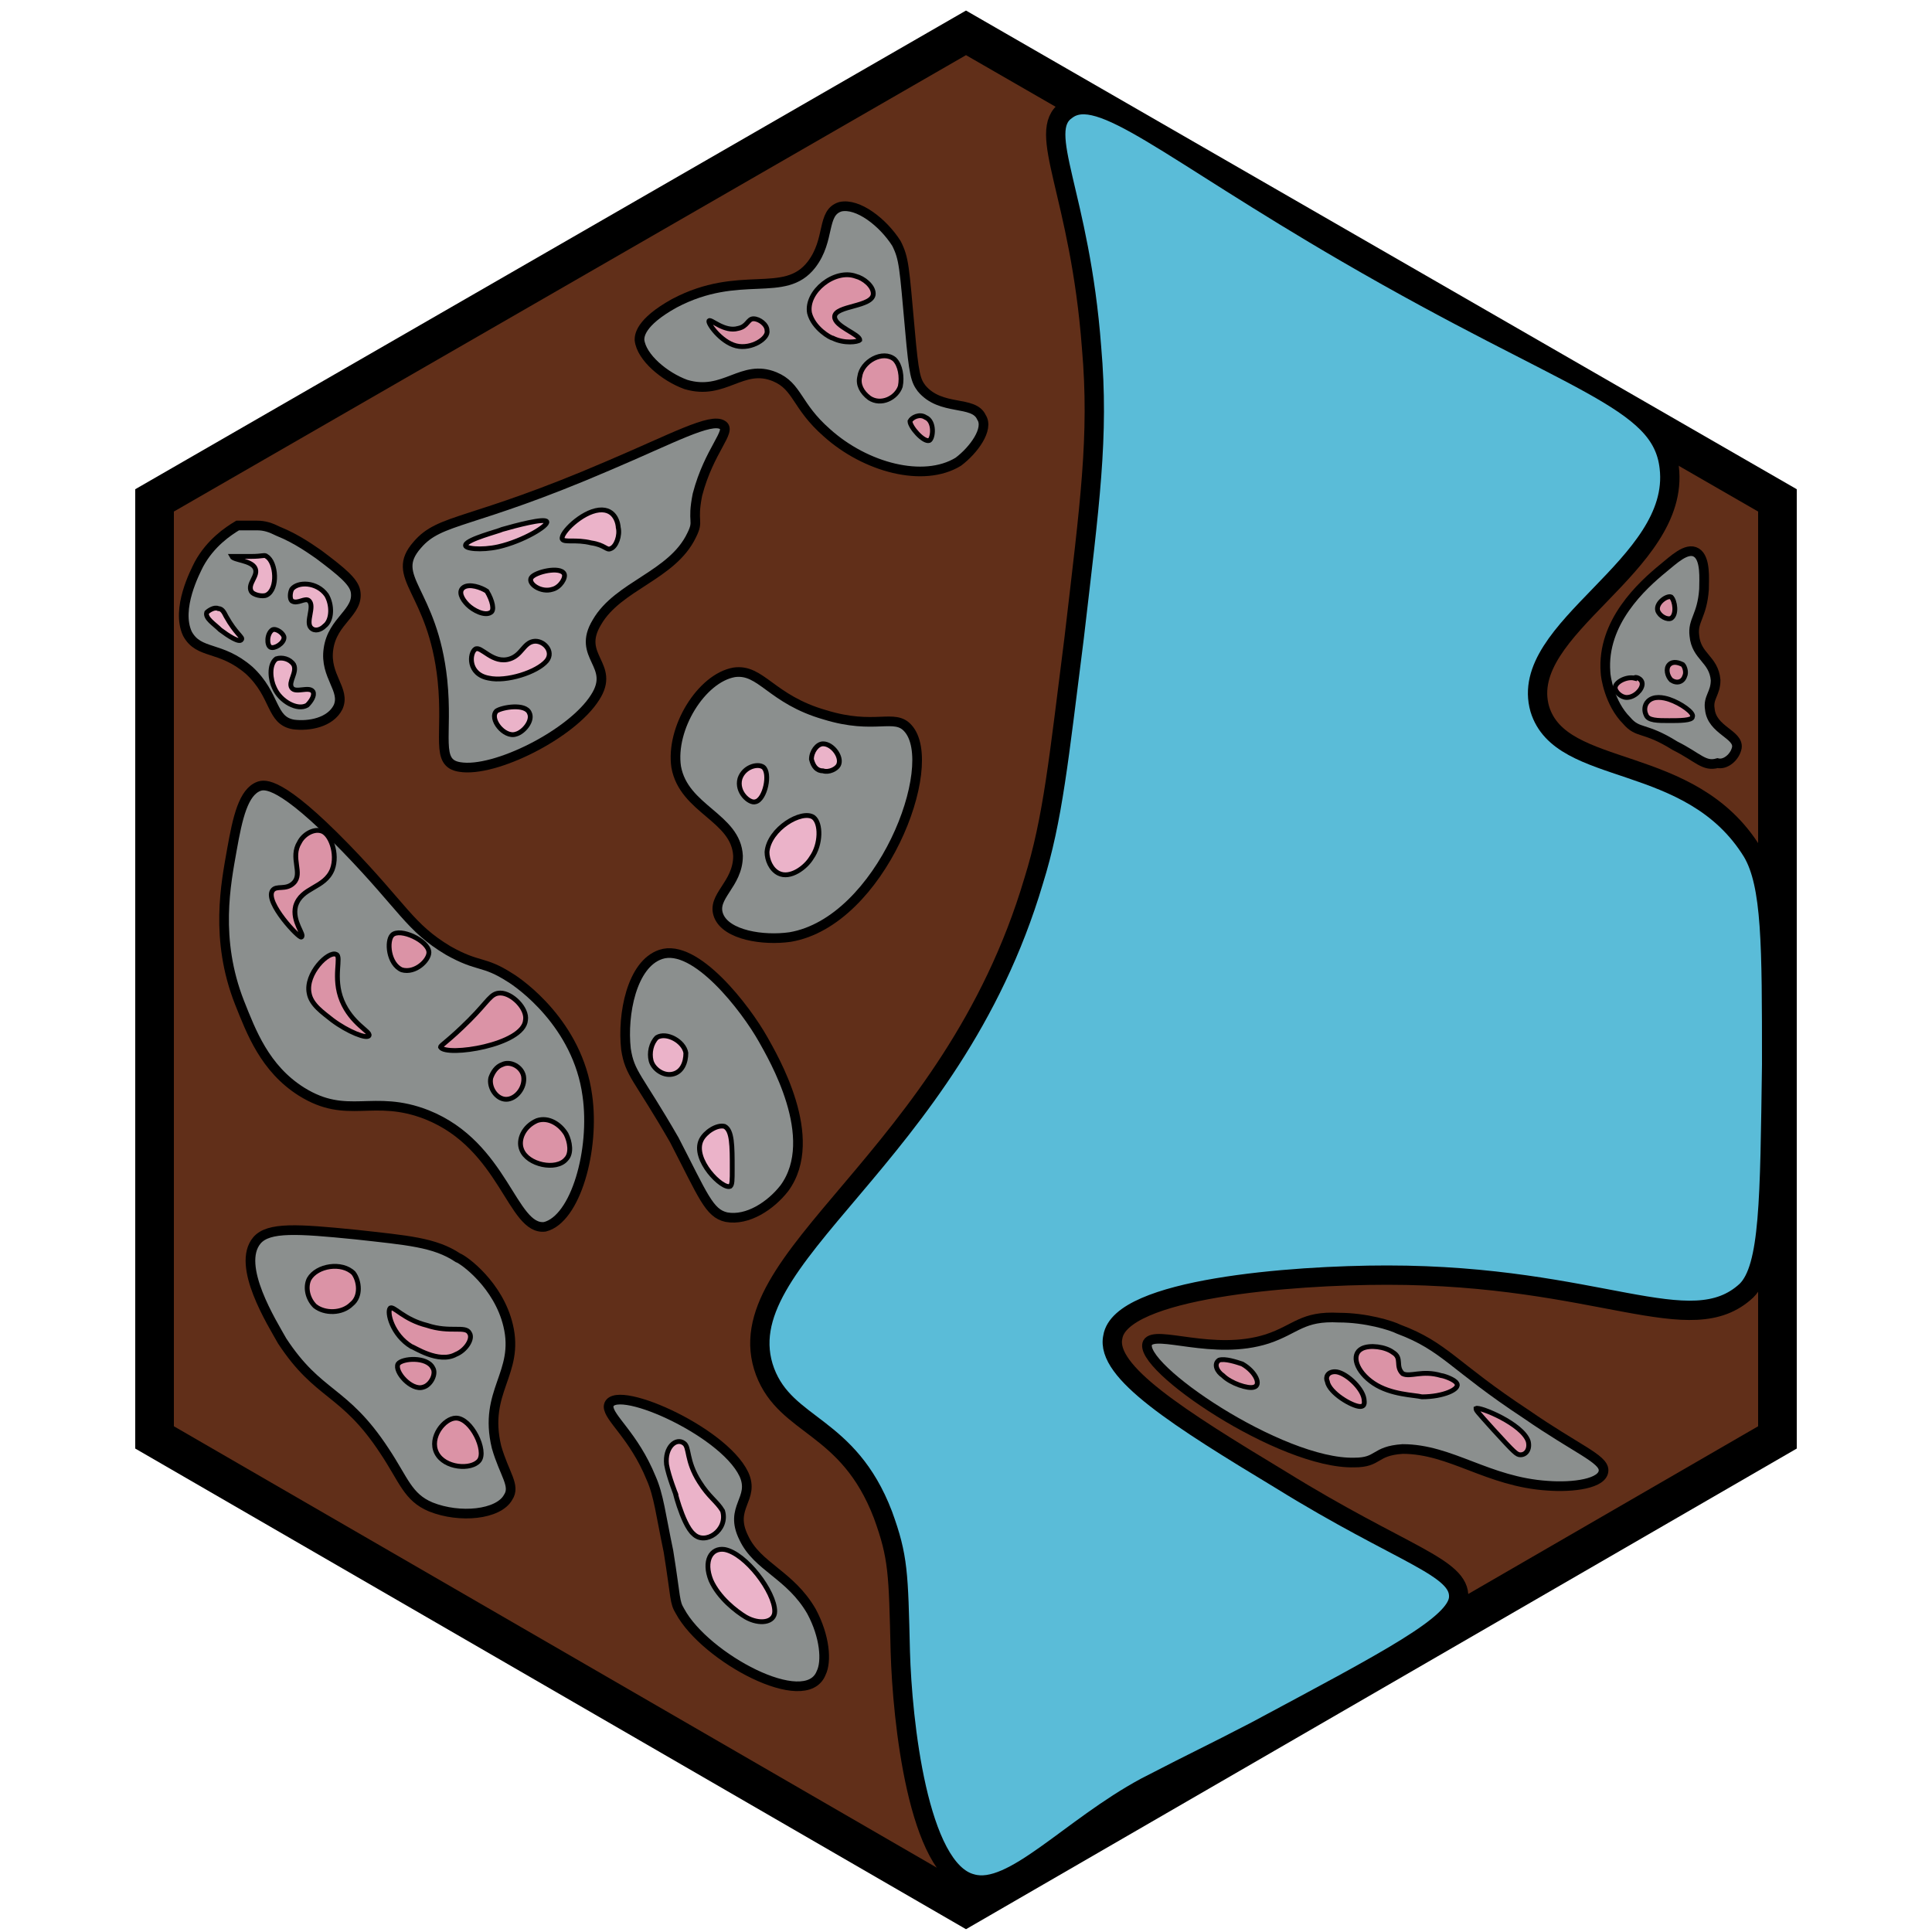 <?xml version="1.0" encoding="utf-8"?><!-- Generator: Adobe Illustrator 26.0.3, SVG Export Plug-In . SVG Version: 6.00 Build 0)  --><svg version="1.1" id="Ebene_2_00000126308112139821010380000011903406711838980787_"	 xmlns="http://www.w3.org/2000/svg" xmlns:xlink="http://www.w3.org/1999/xlink" x="0px" y="0px" viewBox="0 0 100 100"	 style="enable-background:new 0 0 100 100;" xml:space="preserve"><style type="text/css">	.st0{fill:#612F19;stroke:#000000;stroke-width:2;stroke-miterlimit:10;}	.st1{fill:#5abcd8;stroke:#000000;stroke-miterlimit:10;}	.st2{fill:#8B8F8E;stroke:#000000;stroke-width:0.5;stroke-miterlimit:10;}	.st3{fill:#EBB3C9;stroke:#000000;stroke-width:0.25;stroke-miterlimit:10;}	.st4{fill:#8B8F8E;stroke:#000000;stroke-width:0.5;stroke-miterlimit:10;}	.st5{fill:#DB93A6;stroke:#000000;stroke-width:0.25;stroke-miterlimit:10;}	.st6{fill:none;stroke:#000000;stroke-width:0.25;stroke-miterlimit:10;}</style><polygon class="st0" points="92,25.9 50,1.7 8,25.9 8,74.4 50,98.7 92,74.4 "/><path class="st1" d="M65,89.6c6.9-3.7,10.4-5.5,10.5-6.9c0.1-1.6-2.9-2.2-9.2-6.1c-5.3-3.2-9.1-5.6-8.7-7.4C58,66.7,66.8,66,71.8,66	c11,0,15.7,3.5,18.6,0.8c1.2-1.2,1.2-4.7,1.3-11.7c0-6.2,0-9.3-1-11c-3.2-5.2-9.9-3.8-11-7.4c-1.2-4.2,7.3-7.4,6.7-12.5	c-0.4-3.6-5-4.3-16.7-11.1c-9.3-5.4-12.8-8.7-14.5-7.4C53.6,6.8,55.9,10,56.5,18c0.4,4.6-0.1,8.1-0.9,15c-0.8,6.3-1.1,9.4-2.1,12.6	C49.2,60.1,37.4,65.1,39.6,71c1.1,2.9,4.3,2.7,6.1,7.4c0.8,2.2,0.8,3,0.9,7.1c0.1,3.5,0.9,11.3,3.7,12c2.1,0.6,5.1-2.9,9-5	C62.2,91,62.5,90.9,65,89.6z"/><g>	<path class="st2" d="M10.3,29.2c-0.2,0.4-1.2,2.3-0.6,3.6c0.6,1.1,1.7,0.6,3.2,1.9c1.4,1.3,1.1,2.6,2.3,2.8		c0.8,0.1,1.9-0.1,2.3-0.9c0.4-0.9-0.7-1.6-0.5-3c0.2-1.5,1.6-1.9,1.4-3c-0.1-0.5-0.7-1-1.9-1.9c-0.3-0.2-1.1-0.8-2.1-1.2		c-0.4-0.2-0.7-0.3-1.1-0.3c-0.4,0-0.8,0-1,0C11.8,27.5,10.9,28.1,10.3,29.2z"/>	<path class="st3" d="M13.2,29.4c0.2,0.4-0.4,0.8-0.2,1.2c0.1,0.2,0.6,0.3,0.8,0.2c0.6-0.3,0.5-1.7,0-2c-0.1-0.1-0.2,0-0.8,0		c-0.6,0-1,0-1,0C12.1,29,13,29,13.2,29.4z"/>	<path class="st3" d="M11.4,32.6c0.4,0.3,1,0.7,1.1,0.5c0.1-0.1-0.3-0.3-0.8-1.2c-0.1-0.2-0.2-0.4-0.4-0.4c-0.2-0.1-0.5,0.1-0.6,0.2		C10.6,32,11.1,32.3,11.4,32.6z"/>	<path class="st3" d="M16.9,30.8c0.3,0.5,0.3,1.3-0.1,1.6c-0.2,0.2-0.5,0.3-0.7,0.1c-0.3-0.3,0.2-1.1-0.1-1.4		c-0.2-0.2-0.6,0.2-0.9,0c-0.1-0.1-0.1-0.4,0-0.6C15.4,30.1,16.4,30.1,16.9,30.8z"/>	<path class="st3" d="M14,33.5c0.2,0.1,0.7-0.2,0.7-0.5c0-0.2-0.4-0.5-0.6-0.4C13.8,32.8,13.8,33.4,14,33.5z"/>	<path class="st3" d="M14.2,35.6c0.3,0.7,1.2,1.2,1.7,0.9c0.2-0.2,0.4-0.5,0.3-0.7c-0.2-0.3-0.9,0.1-1.1-0.2		c-0.2-0.3,0.3-0.8,0.1-1.2c-0.2-0.3-0.6-0.4-0.9-0.3C13.9,34.4,14,35.2,14.2,35.6z"/></g><g>	<path class="st4" d="M40.1,19.5c1.2,0.5,1.1,1.5,2.7,2.9c2,1.8,5,2.6,6.8,1.5c0.8-0.6,1.6-1.7,1.2-2.3c-0.4-0.9-2.1-0.3-3.1-1.5		c-0.3-0.4-0.4-0.7-0.6-3c-0.3-3.3-0.3-3.7-0.7-4.5c-0.7-1.1-2-2.1-2.9-1.9c-1,0.3-0.5,1.7-1.5,3c-1.4,1.8-3.7,0.2-7.1,2		c-1.8,1-1.8,1.7-1.8,1.9c0.1,0.9,1.3,1.9,2.4,2.3C37.5,20.5,38.4,18.8,40.1,19.5z"/>	<path class="st5" d="M38.2,17c-0.7,0.2-1.4-0.5-1.5-0.4c-0.1,0.1,0.6,1.1,1.4,1.3c0.8,0.2,1.7-0.4,1.6-0.8c0-0.3-0.4-0.6-0.7-0.6		C38.7,16.5,38.7,16.9,38.2,17z"/>	<path class="st5" d="M44.5,17.6c0-0.3-1.3-0.7-1.3-1.2c0-0.6,2-0.5,2-1.2c0-0.4-0.5-0.8-0.9-0.9c-1.1-0.4-2.6,0.8-2.4,1.9		c0.2,0.8,1.1,1.3,1.2,1.3C43.7,17.8,44.4,17.7,44.5,17.6z"/>	<path class="st5" d="M45,20.6c0.6,0.4,1.4,0,1.6-0.6c0.1-0.5,0-1.1-0.3-1.4c-0.6-0.5-1.7,0.1-1.8,0.9C44.4,19.9,44.6,20.3,45,20.6z		"/>	<path class="st5" d="M48.1,22.8c0.2-0.1,0.3-1-0.2-1.2c-0.3-0.2-0.7,0-0.8,0.2C47.1,22.1,47.8,22.9,48.1,22.8z"/></g><g>	<path class="st4" d="M65.6,69.3c-2.8,0.9-5.8-0.5-6.2,0.2c-0.6,1.2,6.9,6.3,10.7,6.2c1.3,0,1-0.6,2.5-0.7c2.5,0,4.4,1.7,7.5,1.9		c1.3,0.1,2.9-0.1,2.9-0.8c0-0.6-1.4-1.1-4-2.9c-3.8-2.5-4.2-3.5-6.6-4.4c-0.4-0.2-1.7-0.6-3.1-0.6C67.4,68.1,67.1,68.8,65.6,69.3z"		/>	<path class="st5" d="M72.1,70c-0.4-0.3-1.2-0.4-1.6-0.2c-0.6,0.3-0.3,1.2,0.6,1.8c0.9,0.6,2.1,0.6,2.5,0.7c1.1,0,2-0.4,1.8-0.7		c-0.1-0.2-0.7-0.4-0.8-0.4c-1-0.3-1.6,0.1-2-0.1C72.2,70.7,72.6,70.3,72.1,70z"/>	<path class="st5" d="M69.1,71c0.5,0,1.4,0.8,1.5,1.4c0,0.1,0.1,0.4-0.2,0.4c-0.4,0-1.6-0.7-1.7-1.3C68.6,71.3,68.7,71,69.1,71z"/>	<path class="st5" d="M63.1,70.4c-0.3,0.2-0.1,0.6,0.2,0.8c0.4,0.4,1.3,0.7,1.6,0.6c0.4-0.1,0.1-0.8-0.6-1.2		C64,70.5,63.4,70.3,63.1,70.4z"/>	<path class="st5" d="M77.3,74c1.1,1.2,1.2,1.3,1.4,1.3c0.3,0,0.5-0.3,0.4-0.7c-0.3-0.9-2.5-1.8-2.7-1.7C76.4,73,76.4,73,77.3,74z"		/></g><path class="st6" d="M45.2,23.3"/><g>	<path class="st4" d="M30.4,56.7c-0.5-3.7-3.5-5.8-4-6.1c-1.4-0.9-1.6-0.5-3.2-1.4c-2-1.2-2.3-2.2-5.3-5.3c-3.4-3.5-4.2-3.3-4.5-3.2		c-0.8,0.3-1.1,1.6-1.4,3.3c-0.3,1.7-0.9,4.6,0.4,7.9c0.6,1.5,1.3,3.4,3.2,4.6c2.4,1.5,3.7,0.1,6.5,1.2c4,1.6,4.4,6,6.1,5.8		C29.8,63.1,30.8,59.5,30.4,56.7z"/>	<path class="st5" d="M19.1,53.6c0.1-0.2-0.9-0.6-1.4-1.8c-0.5-1.2,0-2.3-0.3-2.4c-0.4-0.2-1.6,1-1.4,2c0.1,0.6,0.7,1,1.2,1.4		C18,53.4,19,53.8,19.1,53.6z"/>	<path class="st5" d="M27.2,52.8c0.1-0.6-0.7-1.4-1.3-1.4c-0.5,0-0.6,0.4-1.6,1.4c-1.1,1.1-1.5,1.3-1.5,1.4		C23.1,54.7,27.1,54.1,27.2,52.8z"/>	<path class="st5" d="M26.2,56.9c0.5,0,1-0.6,0.9-1.2c-0.1-0.5-0.7-0.8-1.1-0.6c-0.3,0.1-0.5,0.4-0.6,0.7		C25.3,56.3,25.7,56.9,26.2,56.9z"/>	<path class="st5" d="M27,59.5c0.3,0.8,1.8,1.1,2.3,0.5c0.3-0.3,0.2-0.9,0-1.3c-0.3-0.5-0.9-0.9-1.5-0.7C27.1,58.3,26.8,59,27,59.5z		"/>	<path class="st5" d="M22.2,49.3c0-0.6-1.5-1.3-1.9-0.9c-0.3,0.3-0.2,1.5,0.5,1.8C21.5,50.4,22.2,49.7,22.2,49.3z"/>	<path class="st5" d="M14.1,46.1c0.2-0.3,0.7,0,1.1-0.4c0.5-0.5-0.2-1.3,0.3-2.1c0.2-0.4,0.7-0.7,1.1-0.6c0.5,0.1,0.9,1.2,0.6,2		c-0.4,1-1.6,0.9-1.9,1.9c-0.2,0.8,0.5,1.5,0.3,1.6C15.5,48.6,13.7,46.7,14.1,46.1z"/></g><g>	<path class="st2" d="M32.4,54.3c0.2,1.3,0.6,1.4,2.5,4.7c1.5,2.9,1.8,3.8,2.7,4c1.1,0.2,2.3-0.6,3-1.5c1.9-2.6-0.6-6.8-1.1-7.7		c-0.9-1.6-3.5-5-5.3-4.4C32.7,49.9,32.2,52.5,32.4,54.3z"/>	<path class="st3" d="M33.7,54.9c0.1,0.4,0.6,0.8,1.1,0.7c0.5-0.1,0.7-0.6,0.7-1.1c-0.1-0.6-1-1.1-1.5-0.8		C33.7,54,33.6,54.5,33.7,54.9z"/>	<path class="st3" d="M36.3,59c-0.5,1,1.1,2.6,1.5,2.4c0.1-0.1,0.1-0.3,0.1-0.9c0-1.2,0-2-0.4-2.2C37.1,58.2,36.5,58.6,36.3,59z"/></g><g>	<path class="st2" d="M38.5,79.6c-0.8-1.6,0.6-2,0-3.3c-1.1-2.3-6.9-4.8-7-3.5c0,0.6,1.3,1.5,2.2,3.7c0.4,0.9,0.5,1.9,0.9,3.8		c0.4,2.5,0.3,2.6,0.6,3.1c1.3,2.4,6.5,5.2,7.3,3.2c0.3-0.6,0.2-1.9-0.5-3.2C40.9,81.5,39.2,81.1,38.5,79.6z"/>	<path class="st3" d="M37.5,80.2c-0.7-0.1-1.1,0.6-0.7,1.6c0.4,0.9,1.3,1.6,1.8,1.9c0.7,0.4,1.5,0.3,1.5-0.3		C40.1,82.4,38.6,80.4,37.5,80.2z"/>	<path class="st3" d="M36.2,76.7c-0.7-1.1-0.5-1.8-0.8-2c-0.4-0.3-1,0.2-0.9,1.1c0.1,0.6,0.5,1.6,0.5,1.6l0,0		c-0.2-0.7,0.3,1.5,0.9,2c0.6,0.6,1.8-0.2,1.5-1.2C37.1,77.7,36.7,77.5,36.2,76.7z"/></g><g>	<path class="st4" d="M26.3,77.5c0.4-0.6-0.2-1.2-0.6-2.6c-0.7-2.9,1.2-3.8,0.6-6.3c-0.5-2.1-2.3-3.4-2.6-3.5		c-1.2-0.8-2.6-0.9-5.3-1.2c-3-0.3-4.5-0.4-5.1,0.3c-1.1,1.3,0.8,4.3,1.3,5.2c1.9,2.9,3.2,2.5,5.3,5.7c1,1.5,1.2,2.4,2.4,2.9		C23.8,78.6,25.8,78.4,26.3,77.5z"/>	<path class="st5" d="M23.6,73.4c-0.6,0-1.4,1-1,1.8c0.4,0.8,1.8,0.9,2.2,0.4C25.2,75.1,24.4,73.4,23.6,73.4z"/>	<path class="st5" d="M20.6,70.6c-0.2,0.4,0.7,1.4,1.3,1.2c0.4-0.1,0.7-0.7,0.5-1C22.1,70.2,20.8,70.3,20.6,70.6z"/>	<path class="st5" d="M24.3,69c-0.2-0.4-1,0-2.2-0.4c-1.2-0.3-1.7-1-1.9-0.9c-0.2,0.2,0.1,1.4,1.1,2c0.1,0,1.4,0.9,2.3,0.4		C24.1,69.9,24.5,69.3,24.3,69z"/>	<path class="st5" d="M18.3,65.9c-0.6-0.6-1.9-0.4-2.3,0.3c-0.2,0.4-0.1,1,0.3,1.4c0.5,0.4,1.4,0.4,1.9-0.1		C18.7,67.1,18.6,66.3,18.3,65.9z"/></g><g>	<path class="st4" d="M89.9,38.7c0.1-0.7-1.3-0.9-1.4-2c-0.1-0.6,0.3-0.8,0.3-1.5c-0.1-1.1-1-1.2-1.1-2.3c-0.1-0.8,0.4-1,0.5-2.4		c0-0.5,0.1-1.6-0.4-1.9c-0.5-0.3-1.2,0.4-1.7,0.8c-1.1,0.9-3.2,2.8-3,5.4c0,0.2,0.2,1.6,1.1,2.5c0.6,0.7,0.9,0.3,2.5,1.3		c1.2,0.6,1.5,1.1,2.2,0.9C89.3,39.6,89.8,39.2,89.9,38.7z"/>	<path class="st5" d="M86.4,36.2c-0.3-0.1-0.8-0.2-1.1,0.1c-0.2,0.2-0.2,0.5-0.1,0.7c0.1,0.3,0.6,0.3,1.2,0.3c0.5,0,1.2,0,1.2-0.2		C87.7,36.9,87,36.4,86.4,36.2z"/>	<path class="st5" d="M87.1,34.4c0.1,0.1,0.2,0.4,0.1,0.6c-0.1,0.3-0.4,0.4-0.7,0.2c-0.2-0.2-0.3-0.6-0.1-0.8		C86.6,34.2,86.9,34.3,87.1,34.4z"/>	<path class="st5" d="M86.5,30.9c-0.2-0.1-0.8,0.3-0.7,0.7c0.1,0.3,0.5,0.5,0.7,0.4C86.8,31.8,86.7,31.1,86.5,30.9z"/>	<path class="st5" d="M85,35.4c0,0.3-0.4,0.7-0.8,0.7c-0.3,0-0.6-0.3-0.6-0.5c0-0.3,0.6-0.6,1-0.5C84.6,35,85,35.1,85,35.4z"/></g><g>	<path class="st2" d="M22.9,35.2c0.3,2.9-0.4,4.3,0.9,4.5c1.8,0.3,5.8-1.7,7-3.6c1.1-1.7-1-2.1,0.1-3.9c1.1-1.9,3.9-2.4,4.9-4.5		c0.4-0.8,0-0.6,0.3-2.1c0.6-2.3,1.8-3.3,1.3-3.6c-0.6-0.4-2.6,0.7-5.9,2.1c-7.2,3.1-8.7,2.7-9.9,4.1C20.1,29.9,22.4,30.5,22.9,35.2		z"/>	<path class="st3" d="M26,27.4c0.7-0.2,2.2-0.6,2.3-0.4c0.1,0.2-1.2,1-2.5,1.3c-0.9,0.2-1.8,0.1-1.7-0.1		C24.2,27.9,25.8,27.5,26,27.4z"/>	<path class="st3" d="M29.2,29.7c0.1,0.2-0.2,0.7-0.6,0.8c-0.6,0.2-1.3-0.3-1.1-0.6C27.7,29.6,29,29.3,29.2,29.7z"/>	<path class="st3" d="M31,26.4c0.9-0.1,1,0.8,1,0.9c0.1,0.4-0.1,1-0.4,1.1c-0.2,0.1-0.3-0.2-1-0.3c-0.8-0.2-1.4,0-1.5-0.2		C29,27.6,30.1,26.5,31,26.4z"/>	<path class="st3" d="M25.4,31.7c-0.3,0.2-0.9-0.1-1.2-0.4c-0.3-0.3-0.5-0.7-0.2-0.9c0.3-0.2,0.9,0,1.2,0.2		C25.5,31.1,25.6,31.6,25.4,31.7z"/>	<path class="st3" d="M25.3,35.1c0.9,0.2,2.5-0.3,3-0.9c0.4-0.5-0.2-1.1-0.7-1c-0.5,0.1-0.6,0.7-1.2,0.9c-0.9,0.3-1.5-0.7-1.8-0.5		C24.3,33.8,24.2,34.9,25.3,35.1z"/>	<path class="st3" d="M26.7,38c0.4-0.1,0.9-0.7,0.7-1.1c-0.2-0.5-1.4-0.3-1.7-0.1C25.3,37.2,26.1,38.2,26.7,38z"/></g><g>	<path class="st2" d="M47,37.7c-0.7-0.8-1.7,0.1-4.3-0.7c-2.8-0.8-3.3-2.4-4.7-2.2c-1.7,0.3-3.3,2.9-3,4.9c0.4,2.2,3.1,2.6,3.2,4.6		c0,1.5-1.4,2.1-1,3.1c0.4,1,2.3,1.3,3.7,1.1C45.6,47.7,48.7,39.6,47,37.7z"/>	<path class="st3" d="M40.3,45.2c0.6,0.3,1.4-0.3,1.7-0.8c0.5-0.7,0.5-1.8,0.1-2.1c-0.6-0.4-2.3,0.6-2.4,1.8		C39.7,44.5,39.9,45,40.3,45.2z"/>	<path class="st3" d="M42.6,39.9c0.3,0.1,0.7-0.1,0.8-0.3c0.2-0.4-0.3-1.1-0.8-1.1c-0.3,0-0.6,0.4-0.6,0.8		C42.1,39.7,42.3,39.9,42.6,39.9z"/>	<path class="st3" d="M39.5,39.7c-0.3-0.2-1,0-1.2,0.6c-0.2,0.7,0.5,1.3,0.8,1.2C39.6,41.4,39.9,40,39.5,39.7z"/></g></svg>